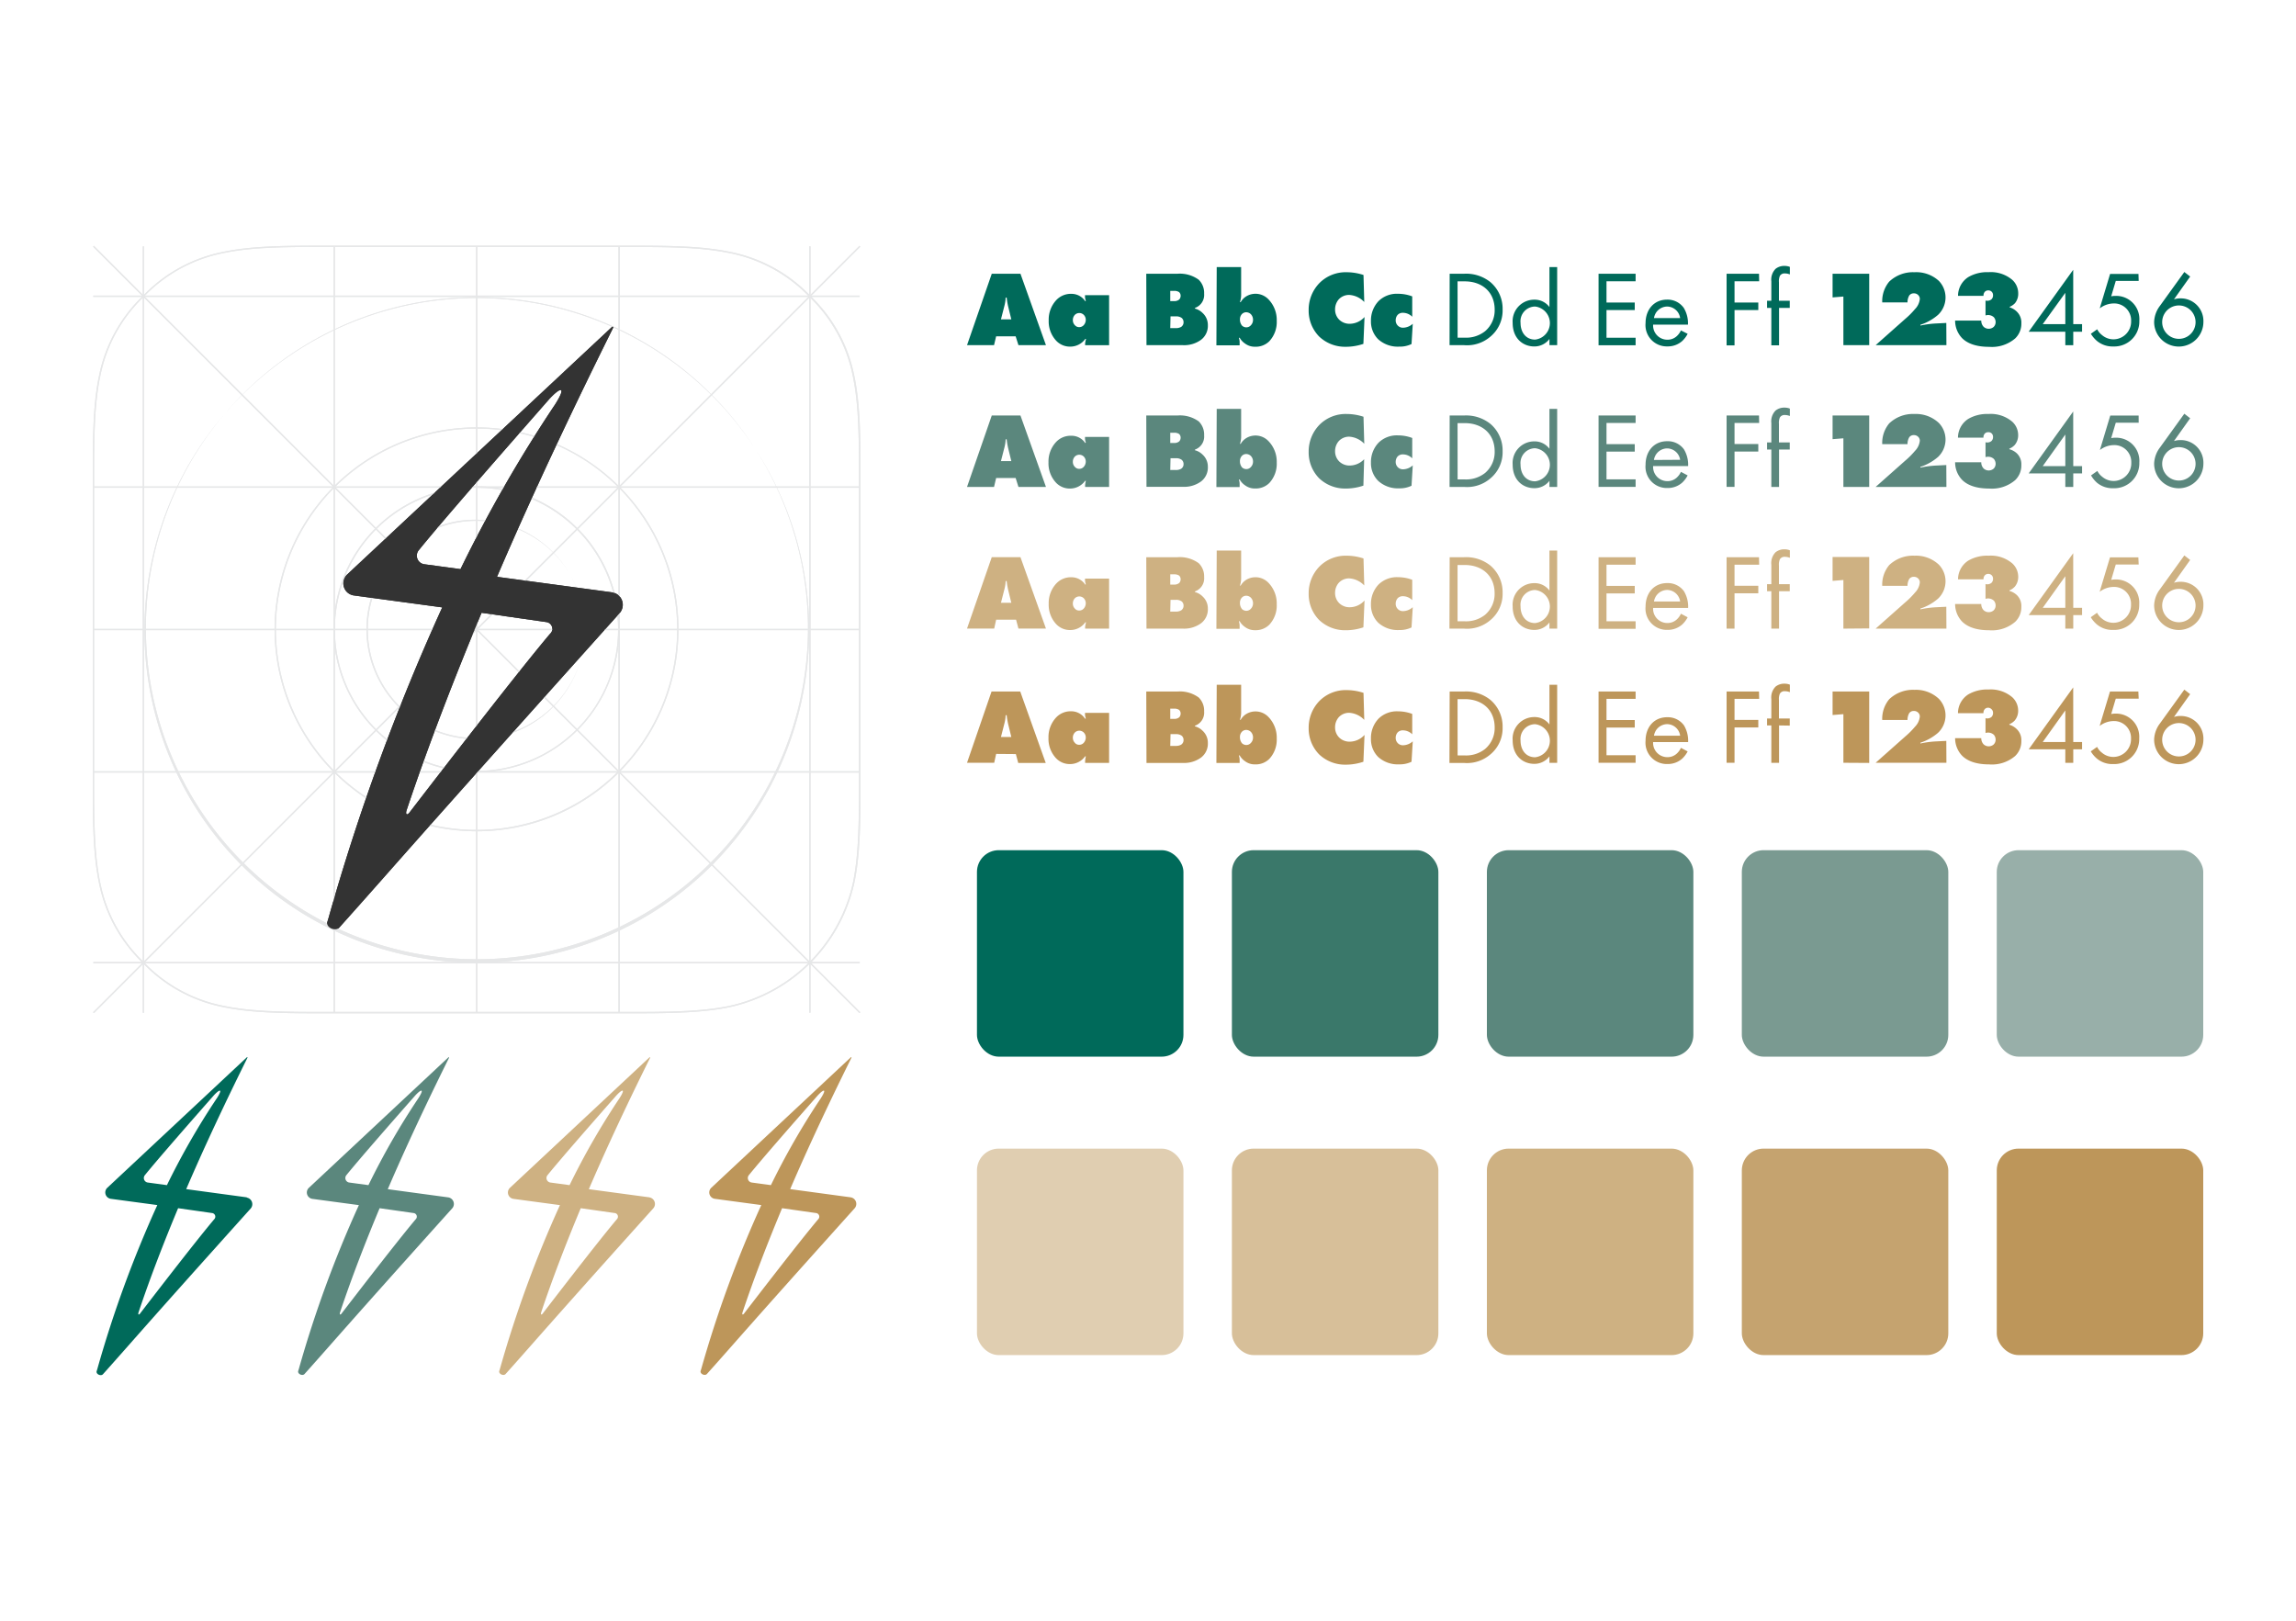 <svg data-name="Layer 1" xmlns="http://www.w3.org/2000/svg" viewBox="0 0 425 300"><title>knowledge-brand</title><path fill="#e6e7e8" d="M88.12 45.59h.24v141.86h-.24zM61.75 45.59h.24v141.86h-.24zM114.48 45.59h.24v141.86h-.24zM149.79 45.59h.24v141.86h-.24zM26.43 45.61h.24v141.86h-.24z"/><path fill="#e6e7e8" d="M17.27 116.4h141.86v.24H17.27zM17.27 90.04h141.86v.24H17.27zM17.27 142.76h141.86v.24H17.27zM17.28 178.07h141.86v.24H17.28zM17.27 54.72h141.86v.24H17.27z"/><path fill="#e6e7e8" d="M17.222 45.672l.17-.17 141.86 141.86-.17.17z"/><path fill="#e6e7e8" d="M17.222 187.362l141.86-141.86.17.17-141.86 141.86z"/><path d="M88.2 153.87a37.38 37.38 0 1 1 26.44-10.95 37.14 37.14 0 0 1-26.44 10.95zm0-74.53a37.14 37.14 0 1 0 26.27 10.88A36.9 36.9 0 0 0 88.2 79.34z" fill="#e6e7e8"/><path d="M88.2 178.2a61.52 61.52 0 1 1 24-4.85 61.33 61.33 0 0 1-24 4.85zm0-123.2a61.28 61.28 0 1 0 23.93 4.83A61.09 61.09 0 0 0 88.2 55z" fill="#e6e7e8"/><g data-name="120px icon"><path d="M115.31 187.57H61.13c-8 0-14.39 0-19.88-1.16a28 28 0 0 1-14.79-8.13 28 28 0 0 1-8.13-14.79c-1.16-5.49-1.16-11.84-1.16-19.88V89.43c0-8 0-14.39 1.16-19.88a28 28 0 0 1 8.13-14.79 28 28 0 0 1 14.79-8.13c5.49-1.16 11.84-1.16 19.88-1.16h54.18c8 0 14.39 0 19.88 1.16A28 28 0 0 1 150 54.75a28 28 0 0 1 8.13 14.79c1.16 5.49 1.16 11.84 1.16 19.88v54.18c0 8 0 14.39-1.16 19.88a30.22 30.22 0 0 1-22.92 22.92c-5.51 1.17-11.86 1.17-19.9 1.17zM61.13 45.71c-8 0-14.37 0-19.83 1.15a27.82 27.82 0 0 0-14.67 8.06 27.82 27.82 0 0 0-8.06 14.67c-1.15 5.47-1.15 11.81-1.15 19.83v54.18c0 8 0 14.37 1.15 19.83a27.82 27.82 0 0 0 8.06 14.67 27.82 27.82 0 0 0 14.67 8.06c5.47 1.15 11.81 1.15 19.83 1.15h54.18c8 0 14.37 0 19.83-1.15a30 30 0 0 0 22.73-22.73C159 158 159 151.64 159 143.61V89.43c0-8 0-14.37-1.15-19.83a27.81 27.81 0 0 0-8.06-14.67 27.81 27.81 0 0 0-14.67-8.06c-5.47-1.15-11.81-1.15-19.83-1.15z" fill="#e6e7e8" data-name="Rectangle 7"/></g><path d="M88.2 142.93a26.45 26.45 0 1 1 26.45-26.45 26.48 26.48 0 0 1-26.45 26.45zm0-52.66a26.21 26.21 0 1 0 26.21 26.21 26.24 26.24 0 0 0-26.21-26.2z" fill="#e6e7e8"/><path d="M88.18 136.85a20.56 20.56 0 0 1-3.34-.28 20.39 20.39 0 0 1-16.73-16.71 20.33 20.33 0 0 1 0-6.69 20.39 20.39 0 0 1 16.73-16.73 20.34 20.34 0 0 1 6.76 40.11 20.27 20.27 0 0 1-3.42.3zm0-40.44a20.23 20.23 0 0 0-3.29.27 20.1 20.1 0 0 0-16.81 19.83 20.25 20.25 0 0 0 .28 3.32 20.1 20.1 0 0 0 39.65 0 20.1 20.1 0 0 0-19.83-23.42z" fill="#e6e7e8"/><path d="M101.91 117.21c-6.93 8.18-26.08 33.16-26.14 33.23-.48.56-.74.27-.5-.48 4.06-12.15 8.95-24.74 13.87-36.53l12 1.72a1.26 1.26 0 0 1 .79 2.07zm-23.39-12.77a1.6 1.6 0 0 1-1-2.6c4.58-5.65 15.48-18.08 24.09-27.9 2.07-2.28 3.4-2.65 1.16.9a258 258 0 0 0-17.53 30.51zm34.75 5.2L92 106.77c9.2-21.49 19.6-42.26 21.5-46.11a.13.13 0 0 0-.21-.15l-49.07 45.87a2.26 2.26 0 0 0 1.29 3.84l16.35 2.21A402.76 402.76 0 0 0 60.79 170l-.2.66c-.31 1 1.51 1.86 2.24 1 11.08-12.38 11.53-13.2 51.85-58.15a2.33 2.33 0 0 0-1.41-3.87z" fill="#333"/><path fill="#e6e7e8" d="M88.12 45.59h.24v141.86h-.24zM61.75 45.59h.24v141.86h-.24zM114.48 45.59h.24v141.86h-.24zM149.79 45.59h.24v141.86h-.24zM26.43 45.61h.24v141.86h-.24z"/><path fill="#e6e7e8" d="M17.27 116.4h141.86v.24H17.27zM17.27 90.04h141.86v.24H17.27zM17.27 142.76h141.86v.24H17.27zM17.28 178.07h141.86v.24H17.28zM17.27 54.72h141.86v.24H17.27z"/><path fill="#e6e7e8" d="M17.222 45.672l.17-.17 141.86 141.86-.17.17z"/><path fill="#e6e7e8" d="M17.222 187.362l141.86-141.86.17.17-141.86 141.86z"/><path d="M88.2 153.87a37.38 37.38 0 1 1 26.44-10.95 37.14 37.14 0 0 1-26.44 10.95zm0-74.53a37.14 37.14 0 1 0 26.27 10.88A36.9 36.9 0 0 0 88.2 79.34z" fill="#e6e7e8"/><path d="M88.2 178.2a61.52 61.52 0 1 1 24-4.85 61.33 61.33 0 0 1-24 4.85zm0-123.2a61.28 61.28 0 1 0 23.93 4.83A61.09 61.09 0 0 0 88.2 55z" fill="#e6e7e8"/><g data-name="120px icon"><path d="M115.31 187.57H61.13c-8 0-14.39 0-19.88-1.16a28 28 0 0 1-14.79-8.13 28 28 0 0 1-8.13-14.79c-1.16-5.49-1.16-11.84-1.16-19.88V89.43c0-8 0-14.39 1.16-19.88a28 28 0 0 1 8.13-14.79 28 28 0 0 1 14.79-8.13c5.49-1.16 11.84-1.16 19.88-1.16h54.18c8 0 14.39 0 19.88 1.16A28 28 0 0 1 150 54.75a28 28 0 0 1 8.13 14.79c1.16 5.49 1.16 11.84 1.16 19.88v54.18c0 8 0 14.39-1.16 19.88a30.22 30.22 0 0 1-22.92 22.92c-5.51 1.17-11.86 1.17-19.9 1.17zM61.13 45.71c-8 0-14.37 0-19.83 1.15a27.82 27.82 0 0 0-14.67 8.06 27.82 27.82 0 0 0-8.06 14.67c-1.15 5.47-1.15 11.81-1.15 19.83v54.18c0 8 0 14.37 1.15 19.83a27.82 27.82 0 0 0 8.06 14.67 27.82 27.82 0 0 0 14.67 8.06c5.47 1.15 11.81 1.15 19.83 1.15h54.18c8 0 14.37 0 19.83-1.15a30 30 0 0 0 22.73-22.73C159 158 159 151.64 159 143.61V89.43c0-8 0-14.37-1.15-19.83a27.81 27.81 0 0 0-8.06-14.67 27.81 27.81 0 0 0-14.67-8.06c-5.47-1.15-11.81-1.15-19.83-1.15z" fill="#e6e7e8" data-name="Rectangle 7"/></g><path d="M88.2 142.93a26.45 26.45 0 1 1 26.45-26.45 26.48 26.48 0 0 1-26.45 26.45zm0-52.66a26.21 26.21 0 1 0 26.21 26.21 26.24 26.24 0 0 0-26.21-26.2z" fill="#e6e7e8"/><path d="M88.18 136.85a20.56 20.56 0 0 1-3.34-.28 20.39 20.39 0 0 1-16.73-16.71 20.33 20.33 0 0 1 0-6.69 20.39 20.39 0 0 1 16.73-16.73 20.34 20.34 0 0 1 6.76 40.11 20.27 20.27 0 0 1-3.42.3zm0-40.44a20.23 20.23 0 0 0-3.29.27 20.1 20.1 0 0 0-16.81 19.83 20.25 20.25 0 0 0 .28 3.32 20.1 20.1 0 0 0 39.65 0 20.1 20.1 0 0 0-19.83-23.42z" fill="#e6e7e8"/><path d="M101.91 117.21c-6.93 8.18-26.08 33.16-26.14 33.23-.48.56-.74.27-.5-.48 4.06-12.15 8.95-24.74 13.87-36.53l12 1.72a1.26 1.26 0 0 1 .79 2.07zm-23.39-12.77a1.6 1.6 0 0 1-1-2.6c4.58-5.65 15.48-18.08 24.09-27.9 2.07-2.28 3.4-2.65 1.16.9a258 258 0 0 0-17.53 30.51zm34.75 5.2L92 106.77c9.2-21.49 19.6-42.26 21.5-46.11a.13.13 0 0 0-.21-.15l-49.07 45.87a2.26 2.26 0 0 0 1.29 3.84l16.35 2.21A402.76 402.76 0 0 0 60.79 170l-.2.66c-.31 1 1.51 1.86 2.24 1 11.08-12.38 11.53-13.2 51.85-58.15a2.33 2.33 0 0 0-1.41-3.87z" fill="#333" data-name="js-logo"/><path d="M39.7 225.63c-3.66 4.31-13.76 17.49-13.79 17.53-.25.3-.39.14-.26-.25 2.14-6.41 4.72-13.05 7.32-19.27l6.31.9a.67.67 0 0 1 .42 1.09zm-12.34-6.74a.84.84 0 0 1-.54-1.37c2.43-3 8.16-9.54 12.72-14.72 1.09-1.2 1.8-1.4.61.47a136.11 136.11 0 0 0-9.25 16.1zm18.33 2.74l-11.22-1.52c4.86-11.34 10.34-22.3 11.34-24.33a.07.07 0 0 0-.11-.08l-25.88 24.2a1.19 1.19 0 0 0 .68 2l8.62 1.16A212.47 212.47 0 0 0 18 253.46l-.11.35c-.16.54.79 1 1.18.55 5.85-6.53 6.08-7 27.35-30.68a1.23 1.23 0 0 0-.74-2z" fill="#006a5a" data-name="js-logo"/><path d="M77 225.63c-3.66 4.31-13.76 17.49-13.79 17.53-.25.3-.39.14-.26-.25 2.14-6.41 4.72-13.05 7.32-19.27l6.31.9a.67.67 0 0 1 .42 1.09zm-12.34-6.74a.84.84 0 0 1-.54-1.37c2.43-3 8.16-9.54 12.72-14.72 1.09-1.2 1.8-1.4.61.47a136.11 136.11 0 0 0-9.25 16.1zM83 221.64l-11.22-1.52c4.86-11.34 10.34-22.3 11.34-24.33a.07.07 0 0 0-.11-.08l-25.88 24.2a1.19 1.19 0 0 0 .68 2l8.62 1.16a212.47 212.47 0 0 0-11.12 30.35l-.11.35c-.16.54.79 1 1.18.55 5.85-6.53 6.08-7 27.35-30.68a1.23 1.23 0 0 0-.74-2z" fill="#5b877d" data-name="js-logo"/><path d="M114.23 225.63c-3.66 4.31-13.76 17.49-13.79 17.53-.25.3-.39.14-.26-.25 2.14-6.41 4.72-13.05 7.32-19.27l6.31.9a.67.67 0 0 1 .42 1.09zm-12.34-6.74a.84.84 0 0 1-.54-1.37c2.43-3 8.16-9.54 12.72-14.72 1.09-1.2 1.8-1.4.61.47a136.11 136.11 0 0 0-9.25 16.1zm18.33 2.74L109 220.12c4.86-11.34 10.34-22.3 11.34-24.33a.07.07 0 0 0-.11-.08l-25.88 24.2a1.19 1.19 0 0 0 .68 2l8.62 1.16a212.47 212.47 0 0 0-11.12 30.35l-.11.35c-.16.54.79 1 1.18.55 5.85-6.53 6.08-7 27.35-30.68a1.23 1.23 0 0 0-.74-2z" fill="#ceb182" data-name="js-logo"/><path d="M151.5 225.63c-3.66 4.31-13.76 17.49-13.79 17.53-.25.3-.39.14-.26-.25 2.14-6.41 4.72-13.05 7.32-19.27l6.31.9a.67.67 0 0 1 .42 1.09zm-12.34-6.74a.84.84 0 0 1-.54-1.37c2.43-3 8.16-9.54 12.72-14.72 1.09-1.2 1.8-1.4.61.47a136.11 136.11 0 0 0-9.25 16.1zm18.33 2.74l-11.22-1.52c4.86-11.34 10.34-22.3 11.34-24.33a.07.07 0 0 0-.11-.08l-25.88 24.2a1.19 1.19 0 0 0 .68 2l8.62 1.16a212.47 212.47 0 0 0-11.12 30.35l-.11.35c-.16.54.79 1 1.18.55 5.85-6.53 6.08-7 27.35-30.68a1.23 1.23 0 0 0-.74-2z" fill="#bd965a" data-name="js-logo"/><rect x="180.84" y="157.37" width="38.22" height="38.22" rx="4.03" ry="4.03" fill="#006a5a"/><rect x="228.03" y="157.37" width="38.22" height="38.22" rx="4.03" ry="4.03" fill="#3a786a"/><rect x="275.23" y="157.37" width="38.22" height="38.22" rx="4.03" ry="4.03" fill="#5b877d"/><rect x="322.42" y="157.37" width="38.22" height="38.22" rx="4.03" ry="4.03" fill="#7a9a91"/><rect x="369.61" y="157.37" width="38.22" height="38.22" rx="4.03" ry="4.03" fill="#98afa9"/><rect x="369.61" y="212.61" width="38.22" height="38.22" rx="4.03" ry="4.03" fill="#bd965a"/><rect x="322.42" y="212.61" width="38.22" height="38.22" rx="4.03" ry="4.03" fill="#c5a36f"/><rect x="275.23" y="212.61" width="38.22" height="38.22" rx="4.03" ry="4.03" fill="#ceb182"/><rect x="228.03" y="212.61" width="38.22" height="38.22" rx="4.03" ry="4.03" fill="#d7bf99"/><rect x="180.84" y="212.61" width="38.22" height="38.22" rx="4.03" ry="4.03" fill="#e0ceb1"/><path d="M184.39 62.25l-.39 1.64h-5l4.58-13.22h5.31l4.72 13.22h-5.09l-.52-1.64zm1.94-7.16h-.18a6.9 6.9 0 0 1-.22 1.49l-.65 2.54h1.92l-.62-2.54a14.92 14.92 0 0 1-.24-1.49zM201 55.69a2.18 2.18 0 0 1-.16-.79v-.26h4.46v9.26h-4.44v-.32a4.08 4.08 0 0 1 .18-.85h-.14a3.42 3.42 0 0 1-2.77 1.43 3.48 3.48 0 0 1-2.62-1.09 5.23 5.23 0 0 1-1.39-3.75 5.3 5.3 0 0 1 1.45-3.82 3.68 3.68 0 0 1 2.74-1.11 3.06 3.06 0 0 1 2.58 1.37zm-2 4.54a1 1 0 0 0 .77.32 1.09 1.09 0 0 0 .77-.3 1.45 1.45 0 0 0 .44-1 1.3 1.3 0 0 0-.4-1 1.18 1.18 0 0 0-1.59 0 1.38 1.38 0 0 0-.4 1 1.3 1.3 0 0 0 .41.98zM212.18 50.67h5.77a5.92 5.92 0 0 1 3.94 1.11 3.41 3.41 0 0 1 1 2.58 2.56 2.56 0 0 1-1.7 2.64v.12a3.06 3.06 0 0 1 1.39.79 3 3 0 0 1 1 2.3 3.23 3.23 0 0 1-1.25 2.68 5.3 5.3 0 0 1-3.39 1h-6.72zm4.44 5.07h.75a1.4 1.4 0 0 0 .91-.3 1 1 0 0 0 .26-.69.88.88 0 0 0-.3-.69 1.57 1.57 0 0 0-.87-.22h-.75zm0 5h1a2 2 0 0 0 1-.22 1 1 0 0 0 .46-.89 1 1 0 0 0-.36-.79 1.71 1.71 0 0 0-1.05-.28h-1zM225.22 49.44h4.52v5.19a4.38 4.38 0 0 1-.22 1.29h.14a3 3 0 0 1 1-1.05 3.31 3.31 0 0 1 4.14.54 5.5 5.5 0 0 1 1.53 4 5.2 5.2 0 0 1-1.39 3.77 3.55 3.55 0 0 1-2.6 1 3 3 0 0 1-1.88-.59 3.16 3.16 0 0 1-1-1.09l-.14.06a2.17 2.17 0 0 1 .14.71v.65h-4.3zm6.32 8.72a1.26 1.26 0 0 0-.83-.36 1.11 1.11 0 0 0-.81.32 1.39 1.39 0 0 0-.38 1 1.75 1.75 0 0 0 .38 1.15 1.16 1.16 0 0 0 .79.32 1.11 1.11 0 0 0 .85-.38 1.42 1.42 0 0 0 .4-1 1.47 1.47 0 0 0-.4-1.05zM252.37 63.65a10.09 10.09 0 0 1-3.33.54 6.94 6.94 0 0 1-4.88-1.92 6.83 6.83 0 0 1-1.92-4.88 7.07 7.07 0 0 1 2-5 6.83 6.83 0 0 1 5-2 10 10 0 0 1 3.15.51l.14 5a4.19 4.19 0 0 0-2.79-1.31 2.6 2.6 0 0 0-1.92.81 2.8 2.8 0 0 0-.69 1.88 2.62 2.62 0 0 0 .77 1.9 2.73 2.73 0 0 0 2 .75 3.7 3.7 0 0 0 2.68-1.25zM261.28 63.68a4.89 4.89 0 0 1-2.28.48 5.39 5.39 0 0 1-3.9-1.37 4.62 4.62 0 0 1-1.33-3.39 5.18 5.18 0 0 1 1.43-3.69 4.83 4.83 0 0 1 3.59-1.33 7.42 7.42 0 0 1 2.62.48v3.77a2.44 2.44 0 0 0-1.68-.73 1.31 1.31 0 0 0-1 .36 1.49 1.49 0 0 0-.38 1 1.35 1.35 0 0 0 .38 1 1.31 1.31 0 0 0 1 .4 2.76 2.76 0 0 0 1.78-.73zM268.34 50.67H271a7.19 7.19 0 0 1 4.88 1.55 6.45 6.45 0 0 1 2.26 5.07 6.29 6.29 0 0 1-2.32 5.07 6.62 6.62 0 0 1-4.82 1.53h-2.68zm1.47 11.83h1.29a5.65 5.65 0 0 0 3.79-1.19 5.06 5.06 0 0 0 1.78-4c0-3.17-2.22-5.23-5.57-5.23h-1.3zM286.81 49.44h1.43v14.45h-1.43v-1.15a3.47 3.47 0 0 1-2.81 1.39c-2.08 0-4-1.47-4-4.36a4 4 0 0 1 4-4.3 3.4 3.4 0 0 1 2.81 1.37zm-5.35 10.33c0 1.76 1 3.09 2.7 3.09a3.08 3.08 0 0 0 0-6.12 2.73 2.73 0 0 0-2.7 3.03zM302.76 52.06h-5.39V56h5.23v1.39h-5.23v5.13h5.39v1.39h-6.86V50.67h6.86zM312.39 61.79a4.91 4.91 0 0 1-1 1.33 4 4 0 0 1-2.73 1 3.94 3.94 0 0 1-4.06-4.3c0-2.46 1.51-4.36 4-4.36a3.68 3.68 0 0 1 3.08 1.54 5.53 5.53 0 0 1 .77 3.09H306a2.63 2.63 0 0 0 2.62 2.79 2.5 2.5 0 0 0 1.68-.59 3.28 3.28 0 0 0 .85-1.13zM311 58.88a2.46 2.46 0 0 0-2.42-2.14 2.5 2.5 0 0 0-2.42 2.14zM325.63 52.06h-4.56V56h4.4v1.39h-4.4v6.54h-1.47V50.67h6zM329.31 57v6.92h-1.43V57h-.79v-1.33h.79v-3.59a2.85 2.85 0 0 1 .79-2.32 2.56 2.56 0 0 1 1.64-.54 2.77 2.77 0 0 1 1 .18v1.39a2.58 2.58 0 0 0-.93-.18 1 1 0 0 0-.91.44 2.48 2.48 0 0 0-.18 1.19v3.43h2V57zM341.22 63.89v-9l-2 .16v-4.38H346v13.22zM360.29 63.89h-13.1l5.43-4.82a14.93 14.93 0 0 0 1.86-1.86 3.12 3.12 0 0 0 .89-1.88 1 1 0 0 0-.32-.73 1.07 1.07 0 0 0-.79-.3 1 1 0 0 0-.85.4 2.46 2.46 0 0 0-.32 1.27h-4.68a5.65 5.65 0 0 1 1.29-3.84 6.39 6.39 0 0 1 4.7-1.74 6.18 6.18 0 0 1 4.5 1.61 4.43 4.43 0 0 1-.16 6.28 9.43 9.43 0 0 1-3.27 1.84v.14a18.21 18.21 0 0 1 2.8-.38l2-.1zM373.35 57.71a2.8 2.8 0 0 1 .81 2.14 3.75 3.75 0 0 1-1.15 2.8 6.61 6.61 0 0 1-4.82 1.55c-2.89 0-4.3-.91-5-1.61a4.71 4.71 0 0 1-1.29-3.25h4.84a1.62 1.62 0 0 0 .46 1.17 1.4 1.4 0 0 0 1.84 0 1.26 1.26 0 0 0 .36-.89 1.4 1.4 0 0 0-.32-.89 1.57 1.57 0 0 0-1.55-.34v-2.76a1.23 1.23 0 0 0 1.07-.2 1 1 0 0 0 .32-.81.86.86 0 0 0-.28-.65.88.88 0 0 0-.63-.22.86.86 0 0 0-.59.24 1 1 0 0 0-.26.77h-4.72a4.14 4.14 0 0 1 1.9-3.47 6.93 6.93 0 0 1 3.75-.91 6.13 6.13 0 0 1 4.4 1.43 3.35 3.35 0 0 1 1.09 2.44 2.78 2.78 0 0 1-.58 1.85 2.82 2.82 0 0 1-1 .69v.1a3.26 3.26 0 0 1 1.35.82zM383.77 60h1.63v1.4h-1.63v2.5h-1.47v-2.5h-6.78l8.24-11.46zm-1.47 0v-5.8l-4.18 5.8zM395.88 52h-4.24l-.85 2.85a3.58 3.58 0 0 1 .83-.08 4.29 4.29 0 0 1 4.38 4.6 4.63 4.63 0 0 1-4.82 4.76 4.48 4.48 0 0 1-3-1 5.5 5.5 0 0 1-1.15-1.35l1.17-.83a3.08 3.08 0 0 0 .89 1.07 3.24 3.24 0 0 0 2.14.79 3.28 3.28 0 0 0 3.25-3.39 3.13 3.13 0 0 0-3.25-3.25 4.32 4.32 0 0 0-2.56.91l1.92-6.38h5.25zM405.41 51.19l-3 4.22a3.79 3.79 0 0 1 1.17-.18 4.19 4.19 0 0 1 4.28 4.36 4.56 4.56 0 0 1-9.12 0 5.22 5.22 0 0 1 1.09-3l4.5-6.24zm1 8.44a3.09 3.09 0 0 0-6.18 0 3.09 3.09 0 1 0 6.18 0z" fill="#006a5a"/><path d="M184.39 88.48l-.39 1.65h-5l4.58-13.22h5.31l4.72 13.22h-5.09l-.52-1.65zm1.94-7.16h-.18a6.9 6.9 0 0 1-.22 1.49l-.65 2.54h1.92l-.62-2.54a14.92 14.92 0 0 1-.24-1.48zM201 81.92a2.18 2.18 0 0 1-.16-.79v-.26h4.46v9.26h-4.44v-.32A4.08 4.08 0 0 1 201 89h-.14a3.42 3.42 0 0 1-2.77 1.43 3.48 3.48 0 0 1-2.62-1.09 5.23 5.23 0 0 1-1.39-3.75 5.3 5.3 0 0 1 1.45-3.82 3.68 3.68 0 0 1 2.74-1.11 3.06 3.06 0 0 1 2.61 1.34zm-2 4.54a1 1 0 0 0 .77.32 1.09 1.09 0 0 0 .77-.3 1.45 1.45 0 0 0 .44-1 1.3 1.3 0 0 0-.4-1 1.18 1.18 0 0 0-1.59 0 1.38 1.38 0 0 0-.4 1 1.3 1.3 0 0 0 .41.98zM212.18 76.91h5.77a5.92 5.92 0 0 1 3.94 1.09 3.41 3.41 0 0 1 1 2.58 2.56 2.56 0 0 1-1.7 2.64v.12a3.06 3.06 0 0 1 1.39.79 3 3 0 0 1 1 2.3 3.23 3.23 0 0 1-1.25 2.68 5.3 5.3 0 0 1-3.39 1h-6.72zm4.44 5.09h.75a1.4 1.4 0 0 0 .91-.3 1 1 0 0 0 .26-.69.88.88 0 0 0-.3-.69 1.57 1.57 0 0 0-.87-.22h-.75zm0 5h1a2 2 0 0 0 1-.22 1 1 0 0 0 .46-.89 1 1 0 0 0-.36-.79 1.71 1.71 0 0 0-1.05-.28h-1zM225.22 75.68h4.52v5.19a4.38 4.38 0 0 1-.22 1.29h.14a3 3 0 0 1 1-1.05 3.31 3.31 0 0 1 4.14.54 5.5 5.5 0 0 1 1.53 4 5.2 5.2 0 0 1-1.39 3.77 3.55 3.55 0 0 1-2.6 1 3 3 0 0 1-1.88-.59 3.16 3.16 0 0 1-1-1.09l-.14.06a2.17 2.17 0 0 1 .14.71v.65h-4.3zm6.32 8.72a1.26 1.26 0 0 0-.83-.36 1.11 1.11 0 0 0-.81.32 1.39 1.39 0 0 0-.38 1 1.75 1.75 0 0 0 .38 1.15 1.16 1.16 0 0 0 .79.32 1.11 1.11 0 0 0 .85-.38 1.42 1.42 0 0 0 .4-1 1.47 1.47 0 0 0-.4-1.05zM252.37 89.89a10.09 10.09 0 0 1-3.33.54 6.94 6.94 0 0 1-4.88-1.92 6.83 6.83 0 0 1-1.92-4.88 7.07 7.07 0 0 1 2-5 6.83 6.83 0 0 1 5-2 10 10 0 0 1 3.15.51l.14 5a4.19 4.19 0 0 0-2.79-1.31 2.6 2.6 0 0 0-1.92.81 2.8 2.8 0 0 0-.69 1.88 2.62 2.62 0 0 0 .77 1.9 2.73 2.73 0 0 0 2 .75 3.7 3.7 0 0 0 2.61-1.17zM261.28 89.91a4.89 4.89 0 0 1-2.28.48 5.39 5.39 0 0 1-3.9-1.39 4.62 4.62 0 0 1-1.33-3.39 5.18 5.18 0 0 1 1.43-3.69 4.83 4.83 0 0 1 3.59-1.33 7.42 7.42 0 0 1 2.62.48v3.77a2.44 2.44 0 0 0-1.68-.73 1.31 1.31 0 0 0-1 .36 1.49 1.49 0 0 0-.38 1 1.35 1.35 0 0 0 .38 1 1.31 1.31 0 0 0 1 .4 2.76 2.76 0 0 0 1.78-.73zM268.34 76.91H271a7.19 7.19 0 0 1 4.88 1.55 6.45 6.45 0 0 1 2.26 5.07 6.29 6.29 0 0 1-2.32 5.07 6.62 6.62 0 0 1-4.82 1.53h-2.68zm1.47 11.83h1.29a5.65 5.65 0 0 0 3.79-1.19 5.06 5.06 0 0 0 1.78-4c0-3.17-2.22-5.23-5.57-5.23h-1.3zM286.81 75.68h1.43v14.45h-1.43V89a3.47 3.47 0 0 1-2.81 1.36c-2.08 0-4-1.47-4-4.36a4 4 0 0 1 4-4.3 3.4 3.4 0 0 1 2.81 1.37zM281.46 86c0 1.76 1 3.09 2.7 3.09a3.08 3.08 0 0 0 0-6.12 2.73 2.73 0 0 0-2.7 3.03zM302.76 78.29h-5.39v3.92h5.23v1.39h-5.23v5.13h5.39v1.39h-6.86V76.91h6.86zM312.39 88a4.91 4.91 0 0 1-1 1.33 4 4 0 0 1-2.73 1 3.94 3.94 0 0 1-4.06-4.3c0-2.46 1.51-4.36 4-4.36a3.68 3.68 0 0 1 3.11 1.51 5.53 5.53 0 0 1 .77 3.09H306a2.63 2.63 0 0 0 2.62 2.79 2.5 2.5 0 0 0 1.68-.59 3.28 3.28 0 0 0 .85-1.13zM311 85.11a2.46 2.46 0 0 0-2.43-2.11 2.5 2.5 0 0 0-2.42 2.14zM325.63 78.29h-4.56v3.9h4.4v1.39h-4.4v6.54h-1.47V76.91h6zM329.31 83.21v6.92h-1.43v-6.92h-.79V81.9h.79v-3.59a2.85 2.85 0 0 1 .79-2.32 2.56 2.56 0 0 1 1.64-.54 2.77 2.77 0 0 1 1 .18V77a2.58 2.58 0 0 0-.93-.18 1 1 0 0 0-.91.44 2.48 2.48 0 0 0-.18 1.19v3.45h2v1.31zM341.22 90.13v-9l-2 .16v-4.38H346v13.22zM360.29 90.13h-13.1l5.43-4.82a14.93 14.93 0 0 0 1.86-1.86 3.12 3.12 0 0 0 .89-1.88 1 1 0 0 0-.32-.73 1.07 1.07 0 0 0-.79-.3 1 1 0 0 0-.85.4 2.46 2.46 0 0 0-.32 1.27h-4.68a5.65 5.65 0 0 1 1.29-3.84 6.39 6.39 0 0 1 4.7-1.74 6.18 6.18 0 0 1 4.5 1.67 4.43 4.43 0 0 1-.16 6.28 9.43 9.43 0 0 1-3.27 1.84v.14a18.21 18.21 0 0 1 2.8-.38l2-.1zM373.35 83.94a2.8 2.8 0 0 1 .81 2.14 3.75 3.75 0 0 1-1.15 2.8 6.61 6.61 0 0 1-4.82 1.55c-2.89 0-4.3-.91-5-1.61a4.71 4.71 0 0 1-1.29-3.25h4.84a1.62 1.62 0 0 0 .46 1.17 1.4 1.4 0 0 0 1.84 0 1.26 1.26 0 0 0 .36-.89 1.4 1.4 0 0 0-.32-.89 1.57 1.57 0 0 0-1.55-.34v-2.76a1.23 1.23 0 0 0 1.07-.2 1 1 0 0 0 .32-.81.86.86 0 0 0-.28-.65.88.88 0 0 0-.64-.2.86.86 0 0 0-.59.24 1 1 0 0 0-.26.77h-4.72a4.14 4.14 0 0 1 1.9-3.47 6.93 6.93 0 0 1 3.75-.91 6.13 6.13 0 0 1 4.4 1.43 3.35 3.35 0 0 1 1.09 2.44 2.78 2.78 0 0 1-.63 1.86 2.82 2.82 0 0 1-1 .69v.1a3.26 3.26 0 0 1 1.41.79zM383.77 86.28h1.63v1.35h-1.63v2.5h-1.47v-2.5h-6.78l8.24-11.46zm-1.47 0v-5.85l-4.18 5.85zM395.88 78.25h-4.24l-.85 2.85a3.58 3.58 0 0 1 .83-.08 4.29 4.29 0 0 1 4.38 4.59 4.63 4.63 0 0 1-4.82 4.76 4.48 4.48 0 0 1-3-1 5.5 5.5 0 0 1-1.12-1.37l1.17-.83a3.08 3.08 0 0 0 .89 1.07 3.24 3.24 0 0 0 2.14.79 3.28 3.28 0 0 0 3.25-3.39 3.13 3.13 0 0 0-3.25-3.25 4.32 4.32 0 0 0-2.56.91l1.92-6.38h5.25zM405.41 77.42l-3 4.22a3.79 3.79 0 0 1 1.17-.18 4.19 4.19 0 0 1 4.28 4.36 4.56 4.56 0 0 1-9.12 0 5.22 5.22 0 0 1 1.09-3l4.5-6.24zm1 8.44a3.09 3.09 0 0 0-6.18 0 3.09 3.09 0 1 0 6.18 0z" fill="#5b877d"/><path d="M184.39 114.71l-.36 1.64H179l4.58-13.22h5.31l4.72 13.22h-5.09l-.44-1.64zm1.94-7.16h-.18a6.9 6.9 0 0 1-.22 1.49l-.65 2.54h1.92l-.62-2.54a14.92 14.92 0 0 1-.24-1.48zM201 108.15a2.18 2.18 0 0 1-.16-.79v-.26h4.46v9.26h-4.44v-.32a4.08 4.08 0 0 1 .18-.85h-.14a3.42 3.42 0 0 1-2.77 1.43 3.48 3.48 0 0 1-2.62-1.09 5.23 5.23 0 0 1-1.39-3.75 5.3 5.3 0 0 1 1.45-3.82 3.68 3.68 0 0 1 2.74-1.11 3.06 3.06 0 0 1 2.58 1.37zm-2 4.54a1 1 0 0 0 .77.32 1.09 1.09 0 0 0 .77-.3 1.45 1.45 0 0 0 .44-1 1.3 1.3 0 0 0-.4-1 1.18 1.18 0 0 0-1.59 0 1.38 1.38 0 0 0-.4 1 1.3 1.3 0 0 0 .41.98zM212.18 103.14h5.77a5.92 5.92 0 0 1 3.94 1.11 3.41 3.41 0 0 1 1 2.58 2.56 2.56 0 0 1-1.7 2.64v.12a3.06 3.06 0 0 1 1.39.79 3 3 0 0 1 1 2.3 3.23 3.23 0 0 1-1.25 2.68 5.3 5.3 0 0 1-3.39 1h-6.72zm4.44 5.07h.75a1.4 1.4 0 0 0 .91-.3 1 1 0 0 0 .26-.69.88.88 0 0 0-.3-.69 1.57 1.57 0 0 0-.87-.22h-.75zm0 5h1a2 2 0 0 0 1-.22 1 1 0 0 0 .46-.89 1 1 0 0 0-.36-.79 1.71 1.71 0 0 0-1.05-.28h-1zM225.22 101.91h4.52v5.19a4.38 4.38 0 0 1-.22 1.29h.14a3 3 0 0 1 1-1.05 3.31 3.31 0 0 1 4.14.54 5.5 5.5 0 0 1 1.53 4 5.2 5.2 0 0 1-1.39 3.77 3.55 3.55 0 0 1-2.6 1 3 3 0 0 1-1.88-.59 3.16 3.16 0 0 1-1-1.09l-.14.06a2.17 2.17 0 0 1 .14.71v.65h-4.3zm6.32 8.72a1.26 1.26 0 0 0-.83-.36 1.11 1.11 0 0 0-.81.32 1.39 1.39 0 0 0-.38 1 1.75 1.75 0 0 0 .38 1.15 1.16 1.16 0 0 0 .79.32 1.11 1.11 0 0 0 .85-.38 1.42 1.42 0 0 0 .4-1 1.47 1.47 0 0 0-.4-1.05zM252.37 116.12a10.09 10.09 0 0 1-3.33.54 6.94 6.94 0 0 1-4.88-1.92 6.83 6.83 0 0 1-1.92-4.88 7.07 7.07 0 0 1 2-5 6.83 6.83 0 0 1 5-2 10 10 0 0 1 3.15.51l.14 5a4.19 4.19 0 0 0-2.79-1.31 2.6 2.6 0 0 0-1.92.81 2.8 2.8 0 0 0-.69 1.88 2.62 2.62 0 0 0 .77 1.9 2.73 2.73 0 0 0 2 .75 3.7 3.7 0 0 0 2.68-1.25zM261.28 116.14a4.89 4.89 0 0 1-2.28.48 5.39 5.39 0 0 1-3.9-1.37 4.62 4.62 0 0 1-1.33-3.39 5.18 5.18 0 0 1 1.43-3.69 4.83 4.83 0 0 1 3.59-1.33 7.42 7.42 0 0 1 2.62.48v3.77a2.44 2.44 0 0 0-1.68-.73 1.31 1.31 0 0 0-1 .36 1.49 1.49 0 0 0-.38 1 1.35 1.35 0 0 0 .38 1 1.31 1.31 0 0 0 1 .4 2.76 2.76 0 0 0 1.78-.73zM268.34 103.14H271a7.19 7.19 0 0 1 4.88 1.55 6.45 6.45 0 0 1 2.26 5.07 6.29 6.29 0 0 1-2.32 5.07 6.62 6.62 0 0 1-4.84 1.53h-2.68zM269.8 115h1.29a5.65 5.65 0 0 0 3.79-1.19 5.06 5.06 0 0 0 1.78-4c0-3.17-2.22-5.23-5.57-5.23h-1.29zM286.81 101.91h1.43v14.45h-1.43v-1.15a3.47 3.47 0 0 1-2.81 1.39c-2.08 0-4-1.47-4-4.36a4 4 0 0 1 4-4.3 3.4 3.4 0 0 1 2.81 1.37zm-5.35 10.33c0 1.76 1 3.09 2.7 3.09a3.08 3.08 0 0 0 0-6.12 2.73 2.73 0 0 0-2.7 3.02zM302.76 104.53h-5.39v3.92h5.23v1.39h-5.23V115h5.39v1.39h-6.86v-13.25h6.86zM312.39 114.26a4.91 4.91 0 0 1-1 1.33 4 4 0 0 1-2.73 1 3.94 3.94 0 0 1-4.06-4.3c0-2.46 1.51-4.36 4-4.36a3.68 3.68 0 0 1 3.11 1.51 5.53 5.53 0 0 1 .77 3.09H306a2.63 2.63 0 0 0 2.62 2.79 2.5 2.5 0 0 0 1.68-.59 3.28 3.28 0 0 0 .85-1.13zm-1.39-2.92a2.46 2.46 0 0 0-2.42-2.14 2.5 2.5 0 0 0-2.42 2.14zM325.63 104.53h-4.56v3.9h4.4v1.39h-4.4v6.54h-1.47v-13.22h6zM329.31 109.44v6.92h-1.43v-6.92h-.79v-1.31h.79v-3.59a2.85 2.85 0 0 1 .79-2.32 2.56 2.56 0 0 1 1.64-.54 2.77 2.77 0 0 1 1 .18v1.39a2.58 2.58 0 0 0-.93-.18 1 1 0 0 0-.91.44 2.48 2.48 0 0 0-.18 1.19v3.43h2v1.31zM341.22 116.36v-9l-2 .16v-4.42H346v13.22zM360.29 116.36h-13.1l5.43-4.82a14.93 14.93 0 0 0 1.86-1.86 3.12 3.12 0 0 0 .89-1.88 1 1 0 0 0-.32-.73 1.07 1.07 0 0 0-.79-.3 1 1 0 0 0-.85.4 2.46 2.46 0 0 0-.32 1.27h-4.68a5.65 5.65 0 0 1 1.29-3.84 6.39 6.39 0 0 1 4.7-1.74 6.18 6.18 0 0 1 4.5 1.67 4.43 4.43 0 0 1-.16 6.28 9.43 9.43 0 0 1-3.27 1.84v.14a18.21 18.21 0 0 1 2.8-.38l2-.1zM373.35 110.17a2.8 2.8 0 0 1 .81 2.14 3.75 3.75 0 0 1-1.15 2.8 6.61 6.61 0 0 1-4.82 1.55c-2.89 0-4.3-.91-5-1.61a4.71 4.71 0 0 1-1.29-3.25h4.84a1.62 1.62 0 0 0 .46 1.17 1.4 1.4 0 0 0 1.84 0 1.26 1.26 0 0 0 .36-.89 1.4 1.4 0 0 0-.32-.89 1.57 1.57 0 0 0-1.55-.34v-2.74a1.23 1.23 0 0 0 1.07-.2 1 1 0 0 0 .32-.81.86.86 0 0 0-.28-.65.88.88 0 0 0-.63-.22.86.86 0 0 0-.59.24 1 1 0 0 0-.26.77h-4.72a4.14 4.14 0 0 1 1.9-3.47 6.93 6.93 0 0 1 3.75-.91 6.13 6.13 0 0 1 4.4 1.43 3.35 3.35 0 0 1 1.09 2.44 2.78 2.78 0 0 1-.63 1.86 2.82 2.82 0 0 1-1 .69v.1a3.26 3.26 0 0 1 1.4.79zM383.77 112.51h1.63v1.35h-1.63v2.5h-1.47v-2.5h-6.78l8.24-11.46zm-1.47 0v-5.85l-4.18 5.85zM395.88 104.49h-4.24l-.85 2.85a3.58 3.58 0 0 1 .83-.08 4.29 4.29 0 0 1 4.36 4.58 4.63 4.63 0 0 1-4.82 4.76 4.48 4.48 0 0 1-3-1 5.5 5.5 0 0 1-1.15-1.35l1.17-.83a3.08 3.08 0 0 0 .89 1.07 3.24 3.24 0 0 0 2.14.79 3.28 3.28 0 0 0 3.25-3.39 3.13 3.13 0 0 0-3.25-3.25 4.32 4.32 0 0 0-2.56.91l1.92-6.38h5.25zM405.41 103.65l-3 4.22a3.79 3.79 0 0 1 1.17-.18 4.19 4.19 0 0 1 4.28 4.36 4.56 4.56 0 0 1-9.12 0 5.22 5.22 0 0 1 1.09-3l4.5-6.24zm1 8.44a3.09 3.09 0 0 0-6.18 0 3.09 3.09 0 1 0 6.18 0z" fill="#ceb182"/><path d="M184.39 139.55l-.36 1.64H179l4.54-13.19h5.31l4.72 13.22h-5.09l-.44-1.64zm1.94-7.16h-.18a6.9 6.9 0 0 1-.22 1.49l-.65 2.54h1.92l-.62-2.54a14.92 14.92 0 0 1-.24-1.49zM201 133a2.18 2.18 0 0 1-.16-.79v-.26h4.46v9.26h-4.44v-.32a4.08 4.08 0 0 1 .14-.89h-.14a3.42 3.42 0 0 1-2.77 1.43 3.48 3.48 0 0 1-2.62-1.09 5.23 5.23 0 0 1-1.39-3.75 5.3 5.3 0 0 1 1.45-3.82 3.68 3.68 0 0 1 2.74-1.11 3.06 3.06 0 0 1 2.58 1.37zm-2 4.54a1 1 0 0 0 .77.32 1.09 1.09 0 0 0 .77-.3 1.45 1.45 0 0 0 .44-1 1.3 1.3 0 0 0-.4-1 1.18 1.18 0 0 0-1.59 0 1.38 1.38 0 0 0-.4 1 1.3 1.3 0 0 0 .41.97zM212.18 128h5.77a5.92 5.92 0 0 1 3.94 1.11 3.41 3.41 0 0 1 1 2.58 2.56 2.56 0 0 1-1.7 2.64v.12a3.06 3.06 0 0 1 1.39.79 3 3 0 0 1 1 2.3 3.23 3.23 0 0 1-1.25 2.68 5.3 5.3 0 0 1-3.39 1h-6.72zm4.44 5.07h.75a1.4 1.4 0 0 0 .91-.3 1 1 0 0 0 .26-.69.88.88 0 0 0-.3-.69 1.57 1.57 0 0 0-.87-.22h-.75zm0 5h1a2 2 0 0 0 1-.22 1 1 0 0 0 .46-.89 1 1 0 0 0-.36-.79 1.71 1.71 0 0 0-1.05-.28h-1zM225.22 126.75h4.52v5.19a4.38 4.38 0 0 1-.22 1.29h.14a3 3 0 0 1 1-1.05 3.31 3.31 0 0 1 4.14.54 5.5 5.5 0 0 1 1.53 4 5.2 5.2 0 0 1-1.39 3.77 3.55 3.55 0 0 1-2.6 1 3 3 0 0 1-1.88-.59 3.16 3.16 0 0 1-1-1.09l-.14.06a2.17 2.17 0 0 1 .14.71v.65h-4.3zm6.32 8.72a1.26 1.26 0 0 0-.83-.36 1.11 1.11 0 0 0-.81.32 1.39 1.39 0 0 0-.38 1 1.75 1.75 0 0 0 .38 1.15 1.16 1.16 0 0 0 .79.32 1.11 1.11 0 0 0 .85-.38 1.42 1.42 0 0 0 .4-1 1.47 1.47 0 0 0-.4-1.05zM252.37 141a10.09 10.09 0 0 1-3.33.54 6.94 6.94 0 0 1-4.88-1.92 6.83 6.83 0 0 1-1.92-4.88 7.07 7.07 0 0 1 2-5 6.83 6.83 0 0 1 5-2 10 10 0 0 1 3.15.51l.14 5a4.19 4.19 0 0 0-2.79-1.31 2.6 2.6 0 0 0-1.92.81 2.8 2.8 0 0 0-.69 1.88 2.62 2.62 0 0 0 .77 1.9 2.73 2.73 0 0 0 2 .75 3.7 3.7 0 0 0 2.68-1.25zM261.28 141a4.89 4.89 0 0 1-2.28.48 5.39 5.39 0 0 1-3.9-1.37 4.62 4.62 0 0 1-1.33-3.39 5.18 5.18 0 0 1 1.43-3.72 4.83 4.83 0 0 1 3.59-1.33 7.42 7.42 0 0 1 2.62.48v3.77a2.44 2.44 0 0 0-1.68-.73 1.31 1.31 0 0 0-1 .36 1.49 1.49 0 0 0-.38 1 1.35 1.35 0 0 0 .38 1 1.31 1.31 0 0 0 1 .4 2.76 2.76 0 0 0 1.78-.73zM268.34 128H271a7.19 7.19 0 0 1 4.88 1.55 6.45 6.45 0 0 1 2.26 5.07 6.29 6.29 0 0 1-2.32 5.07 6.62 6.62 0 0 1-4.84 1.53h-2.68zm1.47 11.83h1.29a5.65 5.65 0 0 0 3.79-1.19 5.06 5.06 0 0 0 1.78-4c0-3.17-2.22-5.23-5.57-5.23h-1.3zM286.81 126.75h1.43v14.45h-1.43V140a3.47 3.47 0 0 1-2.81 1.39c-2.08 0-4-1.47-4-4.36a4 4 0 0 1 4-4.3 3.4 3.4 0 0 1 2.81 1.37zm-5.35 10.33c0 1.76 1 3.09 2.7 3.09a3.08 3.08 0 0 0 0-6.12 2.73 2.73 0 0 0-2.7 3.02zM302.76 129.36h-5.39v3.92h5.23v1.39h-5.23v5.13h5.39v1.39h-6.86V128h6.86zM312.39 139.09a4.91 4.91 0 0 1-1 1.33 4 4 0 0 1-2.73 1 3.94 3.94 0 0 1-4.06-4.3c0-2.46 1.51-4.36 4-4.36a3.68 3.68 0 0 1 3.11 1.51 5.53 5.53 0 0 1 .77 3.09H306a2.63 2.63 0 0 0 2.62 2.79 2.5 2.5 0 0 0 1.68-.59 3.28 3.28 0 0 0 .85-1.13zm-1.39-2.91a2.46 2.46 0 0 0-2.42-2.14 2.5 2.5 0 0 0-2.42 2.14zM325.63 129.36h-4.56v3.9h4.4v1.39h-4.4v6.54h-1.47V128h6zM329.31 134.28v6.92h-1.43v-6.92h-.79V133h.79v-3.59a2.85 2.85 0 0 1 .79-2.32 2.56 2.56 0 0 1 1.64-.54 2.77 2.77 0 0 1 1 .18v1.39a2.58 2.58 0 0 0-.93-.18 1 1 0 0 0-.91.44 2.48 2.48 0 0 0-.18 1.19V133h2v1.31zM341.22 141.19v-9l-2 .16V128H346v13.22zM360.29 141.19h-13.1l5.43-4.82a14.93 14.93 0 0 0 1.86-1.86 3.12 3.12 0 0 0 .89-1.88 1 1 0 0 0-.32-.73 1.07 1.07 0 0 0-.79-.3 1 1 0 0 0-.85.4 2.46 2.46 0 0 0-.32 1.27h-4.68a5.65 5.65 0 0 1 1.29-3.84 6.39 6.39 0 0 1 4.7-1.74 6.18 6.18 0 0 1 4.5 1.67 4.43 4.43 0 0 1-.16 6.28 9.43 9.43 0 0 1-3.27 1.84v.14a18.21 18.21 0 0 1 2.8-.38l2-.1zM373.35 135a2.8 2.8 0 0 1 .81 2.14 3.75 3.75 0 0 1-1.15 2.8 6.61 6.61 0 0 1-4.82 1.55c-2.89 0-4.3-.91-5-1.61a4.71 4.71 0 0 1-1.29-3.25h4.84a1.62 1.62 0 0 0 .46 1.17 1.4 1.4 0 0 0 1.84 0 1.26 1.26 0 0 0 .36-.89 1.4 1.4 0 0 0-.32-.89 1.57 1.57 0 0 0-1.55-.34v-2.74a1.23 1.23 0 0 0 1.07-.2 1 1 0 0 0 .32-.81.86.86 0 0 0-.28-.65.88.88 0 0 0-.64-.28.86.86 0 0 0-.59.24 1 1 0 0 0-.26.77h-4.72a4.14 4.14 0 0 1 1.9-3.47 6.93 6.93 0 0 1 3.75-.91 6.13 6.13 0 0 1 4.4 1.43 3.35 3.35 0 0 1 1.09 2.44 2.78 2.78 0 0 1-.63 1.86 2.82 2.82 0 0 1-1 .69v.1a3.26 3.26 0 0 1 1.41.85zM383.77 137.35h1.63v1.35h-1.63v2.5h-1.47v-2.5h-6.78l8.24-11.46zm-1.47 0v-5.85l-4.18 5.85zM395.88 129.32h-4.24l-.85 2.85a3.58 3.58 0 0 1 .83-.08 4.29 4.29 0 0 1 4.36 4.58 4.63 4.63 0 0 1-4.82 4.76 4.48 4.48 0 0 1-3-1 5.5 5.5 0 0 1-1.15-1.35l1.17-.83a3.08 3.08 0 0 0 .89 1.07 3.24 3.24 0 0 0 2.14.79 3.28 3.28 0 0 0 3.25-3.39 3.13 3.13 0 0 0-3.25-3.25 4.32 4.32 0 0 0-2.56.91l1.92-6.38h5.25zM405.41 128.49l-3 4.22a3.79 3.79 0 0 1 1.17-.18 4.19 4.19 0 0 1 4.28 4.36 4.56 4.56 0 0 1-9.12 0 5.22 5.22 0 0 1 1.09-3l4.5-6.24zm1 8.44a3.09 3.09 0 0 0-6.18 0 3.09 3.09 0 1 0 6.18 0z" fill="#bd965a"/></svg>